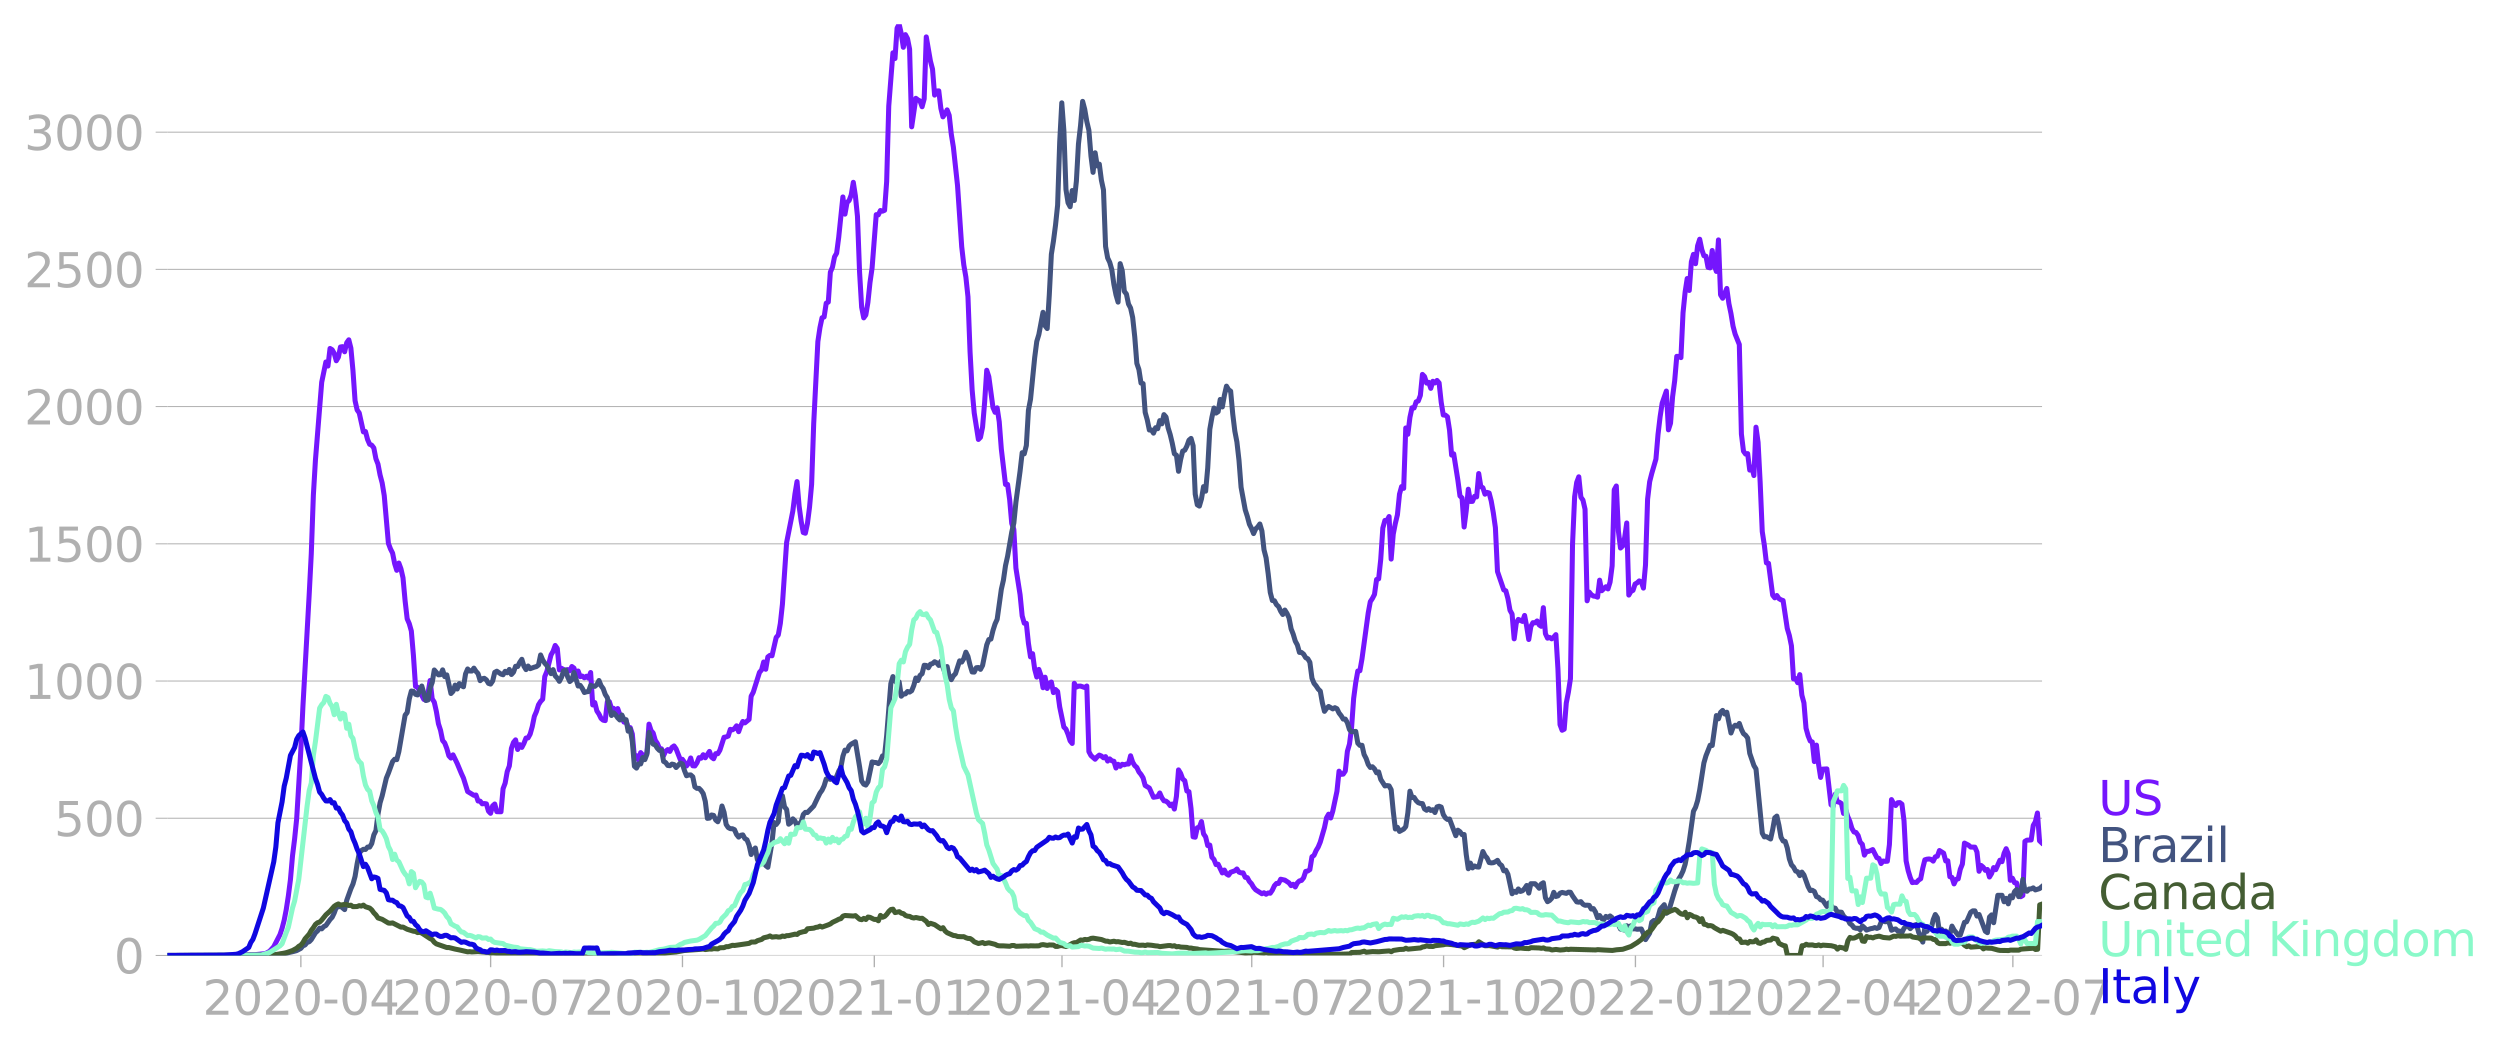 <svg xmlns:xlink="http://www.w3.org/1999/xlink" width="992.186" height="416.199" viewBox="0 0 744.14 312.149" xmlns="http://www.w3.org/2000/svg"><defs><style>*{stroke-linejoin:round;stroke-linecap:butt}</style></defs><g id="figure_1"><path d="M0 312.15h744.14V0H0v312.15z" style="fill:none" id="patch_1"/><g id="axes_1"><path d="M49.83 284.4h558V7.2h-558v277.2z" style="fill:none" id="patch_2"/><g id="matplotlib.axis_1"><g id="xtick_1"><g id="line2d_1"><defs><path id="mcbffd78b65" d="M0 0v3.5" style="stroke:#b0b0b0;stroke-width:.4"/></defs><use xlink:href="#mcbffd78b65" x="89.554" y="284.4" style="fill:#b0b0b0;stroke:#b0b0b0;stroke-width:.4"/></g><g style="fill:#b0b0b0" transform="matrix(.14 0 0 -.14 60.306 302.038)" id="text_1"><defs><path id="DejaVuSans-32" d="M1228 531h2203V0H469v531q359 372 979 998 621 627 780 809 303 340 423 576 121 236 121 464 0 372-261 606-261 235-680 235-297 0-627-103-329-103-704-313v638q381 153 712 231 332 78 607 78 725 0 1156-363 431-362 431-968 0-288-108-546-107-257-392-607-78-91-497-524-418-433-1181-1211z" transform="scale(.016)"/><path id="DejaVuSans-30" d="M2034 4250q-487 0-733-480-245-479-245-1442 0-959 245-1439 246-480 733-480 491 0 736 480 246 480 246 1439 0 963-246 1442-245 480-736 480zm0 500q785 0 1199-621 414-620 414-1801 0-1178-414-1799Q2819-91 2034-91q-784 0-1198 620-414 621-414 1799 0 1181 414 1801 414 621 1198 621z" transform="scale(.016)"/><path id="DejaVuSans-2d" d="M313 2009h1684v-512H313v512z" transform="scale(.016)"/><path id="DejaVuSans-34" d="M2419 4116 825 1625h1594v2491zm-166 550h794V1625h666v-525h-666V0h-628v1100H313v609l1940 2957z" transform="scale(.016)"/></defs><use xlink:href="#DejaVuSans-32"/><use xlink:href="#DejaVuSans-30" x="63.623"/><use xlink:href="#DejaVuSans-32" x="127.246"/><use xlink:href="#DejaVuSans-30" x="190.869"/><use xlink:href="#DejaVuSans-2d" x="254.492"/><use xlink:href="#DejaVuSans-30" x="290.576"/><use xlink:href="#DejaVuSans-34" x="354.199"/></g></g><g id="xtick_2"><use xlink:href="#mcbffd78b65" x="146.037" y="284.4" style="fill:#b0b0b0;stroke:#b0b0b0;stroke-width:.4" id="line2d_2"/><g style="fill:#b0b0b0" transform="matrix(.14 0 0 -.14 116.789 302.038)" id="text_2"><defs><path id="DejaVuSans-37" d="M525 4666h3000v-269L1831 0h-659l1594 4134H525v532z" transform="scale(.016)"/></defs><use xlink:href="#DejaVuSans-32"/><use xlink:href="#DejaVuSans-30" x="63.623"/><use xlink:href="#DejaVuSans-32" x="127.246"/><use xlink:href="#DejaVuSans-30" x="190.869"/><use xlink:href="#DejaVuSans-2d" x="254.492"/><use xlink:href="#DejaVuSans-30" x="290.576"/><use xlink:href="#DejaVuSans-37" x="354.199"/></g></g><g id="xtick_3"><use xlink:href="#mcbffd78b65" x="203.14" y="284.4" style="fill:#b0b0b0;stroke:#b0b0b0;stroke-width:.4" id="line2d_3"/><g style="fill:#b0b0b0" transform="matrix(.14 0 0 -.14 173.892 302.038)" id="text_3"><defs><path id="DejaVuSans-31" d="M794 531h1031v3560L703 3866v575l1116 225h631V531h1031V0H794v531z" transform="scale(.016)"/></defs><use xlink:href="#DejaVuSans-32"/><use xlink:href="#DejaVuSans-30" x="63.623"/><use xlink:href="#DejaVuSans-32" x="127.246"/><use xlink:href="#DejaVuSans-30" x="190.869"/><use xlink:href="#DejaVuSans-2d" x="254.492"/><use xlink:href="#DejaVuSans-31" x="290.576"/><use xlink:href="#DejaVuSans-30" x="354.199"/></g></g><g id="xtick_4"><use xlink:href="#mcbffd78b65" x="260.244" y="284.4" style="fill:#b0b0b0;stroke:#b0b0b0;stroke-width:.4" id="line2d_4"/><g style="fill:#b0b0b0" transform="matrix(.14 0 0 -.14 230.996 302.038)" id="text_4"><use xlink:href="#DejaVuSans-32"/><use xlink:href="#DejaVuSans-30" x="63.623"/><use xlink:href="#DejaVuSans-32" x="127.246"/><use xlink:href="#DejaVuSans-31" x="190.869"/><use xlink:href="#DejaVuSans-2d" x="254.492"/><use xlink:href="#DejaVuSans-30" x="290.576"/><use xlink:href="#DejaVuSans-31" x="354.199"/></g></g><g id="xtick_5"><use xlink:href="#mcbffd78b65" x="316.106" y="284.4" style="fill:#b0b0b0;stroke:#b0b0b0;stroke-width:.4" id="line2d_5"/><g style="fill:#b0b0b0" transform="matrix(.14 0 0 -.14 286.858 302.038)" id="text_5"><use xlink:href="#DejaVuSans-32"/><use xlink:href="#DejaVuSans-30" x="63.623"/><use xlink:href="#DejaVuSans-32" x="127.246"/><use xlink:href="#DejaVuSans-31" x="190.869"/><use xlink:href="#DejaVuSans-2d" x="254.492"/><use xlink:href="#DejaVuSans-30" x="290.576"/><use xlink:href="#DejaVuSans-34" x="354.199"/></g></g><g id="xtick_6"><use xlink:href="#mcbffd78b65" x="372.589" y="284.4" style="fill:#b0b0b0;stroke:#b0b0b0;stroke-width:.4" id="line2d_6"/><g style="fill:#b0b0b0" transform="matrix(.14 0 0 -.14 343.34 302.038)" id="text_6"><use xlink:href="#DejaVuSans-32"/><use xlink:href="#DejaVuSans-30" x="63.623"/><use xlink:href="#DejaVuSans-32" x="127.246"/><use xlink:href="#DejaVuSans-31" x="190.869"/><use xlink:href="#DejaVuSans-2d" x="254.492"/><use xlink:href="#DejaVuSans-30" x="290.576"/><use xlink:href="#DejaVuSans-37" x="354.199"/></g></g><g id="xtick_7"><use xlink:href="#mcbffd78b65" x="429.692" y="284.4" style="fill:#b0b0b0;stroke:#b0b0b0;stroke-width:.4" id="line2d_7"/><g style="fill:#b0b0b0" transform="matrix(.14 0 0 -.14 400.444 302.038)" id="text_7"><use xlink:href="#DejaVuSans-32"/><use xlink:href="#DejaVuSans-30" x="63.623"/><use xlink:href="#DejaVuSans-32" x="127.246"/><use xlink:href="#DejaVuSans-31" x="190.869"/><use xlink:href="#DejaVuSans-2d" x="254.492"/><use xlink:href="#DejaVuSans-31" x="290.576"/><use xlink:href="#DejaVuSans-30" x="354.199"/></g></g><g id="xtick_8"><use xlink:href="#mcbffd78b65" x="486.796" y="284.4" style="fill:#b0b0b0;stroke:#b0b0b0;stroke-width:.4" id="line2d_8"/><g style="fill:#b0b0b0" transform="matrix(.14 0 0 -.14 457.548 302.038)" id="text_8"><use xlink:href="#DejaVuSans-32"/><use xlink:href="#DejaVuSans-30" x="63.623"/><use xlink:href="#DejaVuSans-32" x="127.246"/><use xlink:href="#DejaVuSans-32" x="190.869"/><use xlink:href="#DejaVuSans-2d" x="254.492"/><use xlink:href="#DejaVuSans-30" x="290.576"/><use xlink:href="#DejaVuSans-31" x="354.199"/></g></g><g id="xtick_9"><use xlink:href="#mcbffd78b65" x="542.658" y="284.4" style="fill:#b0b0b0;stroke:#b0b0b0;stroke-width:.4" id="line2d_9"/><g style="fill:#b0b0b0" transform="matrix(.14 0 0 -.14 513.41 302.038)" id="text_9"><use xlink:href="#DejaVuSans-32"/><use xlink:href="#DejaVuSans-30" x="63.623"/><use xlink:href="#DejaVuSans-32" x="127.246"/><use xlink:href="#DejaVuSans-32" x="190.869"/><use xlink:href="#DejaVuSans-2d" x="254.492"/><use xlink:href="#DejaVuSans-30" x="290.576"/><use xlink:href="#DejaVuSans-34" x="354.199"/></g></g><g id="xtick_10"><use xlink:href="#mcbffd78b65" x="599.14" y="284.4" style="fill:#b0b0b0;stroke:#b0b0b0;stroke-width:.4" id="line2d_10"/><g style="fill:#b0b0b0" transform="matrix(.14 0 0 -.14 569.892 302.038)" id="text_10"><use xlink:href="#DejaVuSans-32"/><use xlink:href="#DejaVuSans-30" x="63.623"/><use xlink:href="#DejaVuSans-32" x="127.246"/><use xlink:href="#DejaVuSans-32" x="190.869"/><use xlink:href="#DejaVuSans-2d" x="254.492"/><use xlink:href="#DejaVuSans-30" x="290.576"/><use xlink:href="#DejaVuSans-37" x="354.199"/></g></g></g><g id="matplotlib.axis_2"><g id="ytick_1"><path d="M49.83 284.4h558" clip-path="url(#pe74c43fc8e)" style="fill:none;stroke:#b0b0b0;stroke-width:.3;stroke-linecap:square" id="line2d_11"/><g id="line2d_12"><defs><path id="m1d5251d48b" d="M0 0h-3.5" style="stroke:#b0b0b0;stroke-width:.3"/></defs><use xlink:href="#m1d5251d48b" x="49.83" y="284.4" style="fill:#b0b0b0;stroke:#b0b0b0;stroke-width:.3"/></g><use xlink:href="#DejaVuSans-30" style="fill:#b0b0b0" transform="matrix(.14 0 0 -.14 33.922 289.719)" id="text_11"/></g><g id="ytick_2"><path d="M49.83 243.556h558" clip-path="url(#pe74c43fc8e)" style="fill:none;stroke:#b0b0b0;stroke-width:.3;stroke-linecap:square" id="line2d_13"/><use xlink:href="#m1d5251d48b" x="49.83" y="243.556" style="fill:#b0b0b0;stroke:#b0b0b0;stroke-width:.3" id="line2d_14"/><g style="fill:#b0b0b0" transform="matrix(.14 0 0 -.14 16.108 248.875)" id="text_12"><defs><path id="DejaVuSans-35" d="M691 4666h2478v-532H1269V2991q137 47 274 70 138 23 276 23 781 0 1237-428 457-428 457-1159 0-753-469-1171Q2575-91 1722-91q-294 0-599 50Q819 9 494 109v635q281-153 581-228t634-75q541 0 856 284 316 284 316 772 0 487-316 771-315 285-856 285-253 0-505-56-251-56-513-175v2344z" transform="scale(.016)"/></defs><use xlink:href="#DejaVuSans-35"/><use xlink:href="#DejaVuSans-30" x="63.623"/><use xlink:href="#DejaVuSans-30" x="127.246"/></g></g><g id="ytick_3"><path d="M49.83 202.713h558" clip-path="url(#pe74c43fc8e)" style="fill:none;stroke:#b0b0b0;stroke-width:.3;stroke-linecap:square" id="line2d_15"/><use xlink:href="#m1d5251d48b" x="49.83" y="202.713" style="fill:#b0b0b0;stroke:#b0b0b0;stroke-width:.3" id="line2d_16"/><g style="fill:#b0b0b0" transform="matrix(.14 0 0 -.14 7.2 208.032)" id="text_13"><use xlink:href="#DejaVuSans-31"/><use xlink:href="#DejaVuSans-30" x="63.623"/><use xlink:href="#DejaVuSans-30" x="127.246"/><use xlink:href="#DejaVuSans-30" x="190.869"/></g></g><g id="ytick_4"><path d="M49.83 161.87h558" clip-path="url(#pe74c43fc8e)" style="fill:none;stroke:#b0b0b0;stroke-width:.3;stroke-linecap:square" id="line2d_17"/><use xlink:href="#m1d5251d48b" x="49.83" y="161.869" style="fill:#b0b0b0;stroke:#b0b0b0;stroke-width:.3" id="line2d_18"/><g style="fill:#b0b0b0" transform="matrix(.14 0 0 -.14 7.2 167.188)" id="text_14"><use xlink:href="#DejaVuSans-31"/><use xlink:href="#DejaVuSans-35" x="63.623"/><use xlink:href="#DejaVuSans-30" x="127.246"/><use xlink:href="#DejaVuSans-30" x="190.869"/></g></g><g id="ytick_5"><path d="M49.83 121.025h558" clip-path="url(#pe74c43fc8e)" style="fill:none;stroke:#b0b0b0;stroke-width:.3;stroke-linecap:square" id="line2d_19"/><use xlink:href="#m1d5251d48b" x="49.83" y="121.025" style="fill:#b0b0b0;stroke:#b0b0b0;stroke-width:.3" id="line2d_20"/><g style="fill:#b0b0b0" transform="matrix(.14 0 0 -.14 7.2 126.344)" id="text_15"><use xlink:href="#DejaVuSans-32"/><use xlink:href="#DejaVuSans-30" x="63.623"/><use xlink:href="#DejaVuSans-30" x="127.246"/><use xlink:href="#DejaVuSans-30" x="190.869"/></g></g><g id="ytick_6"><path d="M49.83 80.182h558" clip-path="url(#pe74c43fc8e)" style="fill:none;stroke:#b0b0b0;stroke-width:.3;stroke-linecap:square" id="line2d_21"/><use xlink:href="#m1d5251d48b" x="49.83" y="80.182" style="fill:#b0b0b0;stroke:#b0b0b0;stroke-width:.3" id="line2d_22"/><g style="fill:#b0b0b0" transform="matrix(.14 0 0 -.14 7.2 85.5)" id="text_16"><use xlink:href="#DejaVuSans-32"/><use xlink:href="#DejaVuSans-35" x="63.623"/><use xlink:href="#DejaVuSans-30" x="127.246"/><use xlink:href="#DejaVuSans-30" x="190.869"/></g></g><g id="ytick_7"><path d="M49.83 39.338h558" clip-path="url(#pe74c43fc8e)" style="fill:none;stroke:#b0b0b0;stroke-width:.3;stroke-linecap:square" id="line2d_23"/><use xlink:href="#m1d5251d48b" x="49.83" y="39.338" style="fill:#b0b0b0;stroke:#b0b0b0;stroke-width:.3" id="line2d_24"/><g style="fill:#b0b0b0" transform="matrix(.14 0 0 -.14 7.2 44.657)" id="text_17"><defs><path id="DejaVuSans-33" d="M2597 2516q453-97 707-404 255-306 255-756 0-690-475-1069Q2609-91 1734-91q-293 0-604 58T488 141v609q262-153 574-231 313-78 654-78 593 0 904 234t311 681q0 413-289 645-289 233-804 233h-544v519h569q465 0 712 186t247 536q0 359-255 551-254 193-729 193-260 0-557-57-297-56-653-174v562q360 100 674 150t592 50q719 0 1137-327 419-326 419-882 0-388-222-655t-631-370z" transform="scale(.016)"/></defs><use xlink:href="#DejaVuSans-33"/><use xlink:href="#DejaVuSans-30" x="63.623"/><use xlink:href="#DejaVuSans-30" x="127.246"/><use xlink:href="#DejaVuSans-30" x="190.869"/></g></g></g><path d="m49.83 284.4 21.724-.082 3.104-.151 1.241-.012 1.241-.117 1.862-.21 1.242-.665 1.241-1.365 1.862-3.618.62-1.867.622-2.404.62-3.186.621-4.026.62-4.854.621-7.119.621-4.983.62-6.068 1.242-20.48.62-13 1.863-33.247.62-12.078.621-17.47.621-10.479 1.862-23.14 1.241-6.022.621 1.202.62-5.228.621.362.621 1.073.62 2.218.622-1.062.62-3.034.62-.105.622 1.528.62-2.695.621-.864.62 2.474.621 6.698.621 8.928.62 2.777.621.875 1.242 5.648.62-.105.621 2.37.62 1.423.622.268.62.817.621 3.221.62 1.599.621 3.232.621 2.37.62 3.768 1.242 14.226.62 1.657.621 1.237.621 3.139.62 1.984.622-2.16.62 1.681.62 2.708.622 6.826.62 5.38.621 1.435.62 2.206.621 7.27.621 9.196.62.28 1.863 3.594.62.233.621-2.065.62-3.781.622 5.461.62.98.621 2.766.62 3.665.621 1.925.621 3.058.62.735.621 1.622.621 2.194.62.676.621-.956 1.242 2.567 1.241 2.987.62 1.354 1.242 4.003 1.862 1.132.621-.082.62 1.774.621.046.621.794.62-.082.622.094.62 2.17.62.642.622-2.217.62-.549.621 2.276 1.241.035.621-6.874.62-1.645.621-3.466.621-1.645.62-5.24.621-1.774.621-.758.62 2.859.622-1.424.62.805.62-1.19.622-1.587.62-.058.621-1.132.62-2.218.621-3.057.621-1.435.62-2.008.621-.98.621-.677.62-6.745.622-1.505 1.24-4.936.622-1.086.62-1.727.621.876.62 6.395.621-.479.621.362.62 1.307.621-1.284.621.385.62-1.295.621.467.621 2.019.62-1.144.622 1.669.62-.164.62.514.622-.467.62.583.621-1.692.62 9.651.621-.7.621 2.486.62.933.621 1.284.621.537.62.128.622-5.531.62-.094.62 1.984.622-.012.62.724.621-.654.62 1.798 1.242 2.228.62-.28.621 1.868.621.058.62 1.902.621 7.025.621-.583.62 1.33.622-2.24.62.735.62.501.622-1.178.62-8.53.621 1.936.62.7.621 2.171.621.91.62 1.506.621.128.621 1.996.62-1.296.622-.478.62.548.62-1.19.622-.443.62.875 1.242 3.174.62-.07.621.875.62 1.109.621-.794.621-1.587.62 2.322.621.047.621-.922.62-1.54.622.163.62-1.038.62.91 1.242-1.89.621 1.715.62.467.621-1.518.621.012.62-1.038 1.242-3.851.62-.105.622-.257.62-1.996.62.152.622-.385.62-.817.621 1.739.62-1.762.621-1.272.621.408 1.241-1.027.621-6.908.62-1.167 1.863-5.928.62-.724.621-2.357.62 2.159.622-3.664.62-.467.621.116 1.241-5.45.621-.711.62-3.466.621-5.718 1.242-18.321 1.862-9.453.62-5.018.621-3.71.621 7.281.62 4.54.621 3.337.621.21.62-2.882.621-4.855.621-6.803.62-18.041 1.242-24.46.62-4.154.622-2.93.62-.244.62-4.096.622-.339.62-8.915.621-1.46.62-3.092.621-1.073.621-4.738 1.241-12.008.621 5.111.62-3.454.622-.607.62-1.657.62-3.746.622 4.015.62 6.138.621 16.536.62 10.479.621 3.174.621-.863.62-3.711.621-5.929.621-4.306 1.241-15.917.621.07.62-1.295.622.198.62-.268.62-8.53.622-22.477 1.241-15.859.62 1.693.621-9.056.621-1.167.62 2.812.621 4.073.621-3.77.62 1.168.622 3.15.62 23.118 1.242-8.484.62.479.621.315.62 1.715.621-2.334.621-18.45 1.241 7.2.621 2.393.62 7.725.621-1.213.621-.047.62 5.193.622 2.544.62-.91.62-1.167.622 1.622.62 5.613.621 3.84 1.241 11.482 1.242 18.181.62 5.415.621 3.618.62 5.858.622 16.396.62 11.32.62 6.873 1.242 7.877.621-.63.62-3.023.621-7.457.621-9.487.62 1.902 1.242 9.195.62 1.424.621-1.33.621 4.143.62 8.11 1.242 10.55h.62l.622 4.527.62 7.084.621 1.773.62 11.518 1.242 7.924.62 6.29.621 2.182.621.047.62 5.928.622 4.05.62-.946.62 4.586.622 2.37.62-2.276.621 1.797.62 3.652.621-3.127.621 3.349.62-1.505.621-.409.621 3.14.62-.911.621.583.621 4.587 1.242 5.998.62.618.62 1.529.622 1.96.62.77.621-17.9.62 1.12.621-.269.621-.023 1.241.42.621-.432.62 19.524.622 1.167 1.24 1.097.622-.724.62-.502.621.269.62.525.621-.339.621 1.32.62-.643.621.56.621.14.62 2.008.621-1.109.621.607.62-.607.622.152.62-.222.62-.012.622-2.45.62 1.902.621 1.027.62.548.621 1.319.621.758.62 1.016.621 2.275 1.242.759 1.241 2.742 1.242-.198.62-1.074.621 1.412.62.91.621.105.621.479.62.863.621-.478.621 1.494.62-3.805.621-7.853.621 1.015.62 1.68.622.537.62 3.058.62.198.622 5.018.62 8.414.621.116.62-2.8.621-.175.621-1.68.62 3.652.621.91.621 2.58.62-.141.622 3.594.62.677.62 1.54.622-.105 1.241 2.58.62-.852.621 1.155.621.373.62-.875 1.242-.432.62-.536.621.921.621.234h.62l.622 1.318.62.105.62 1.132.622.677.62 1.062.621.735 1.862 1.179.62-.292.621.444.621-.385.62.081.622-.91.62-1.33.62-.677h.622l.62-1.249 1.242.269 1.241.817.62.816.621-.396.621.793.62-1.202.621-.607.621-.14.62-.782.622-1.89.62-.128.62-.409.622-3.816.62-.432.621-1.435.62-1.027.621-1.505 1.242-4.283.62-2.929.621-1.074.62 1.132.622-2.065 1.24-5.893.622-5.975.62.945.621-.07.62-.922.621-5.881.621-2.124.62-4.82.621-8.752.621-4.715.62-3.477.621-.082.621-3.536 1.862-13.688.62-3.338.622-.945.62-1.202.621-4.446.62-.198.621-5.812.621-9.324.62-2.24.621.023.621-1.19.62 12.661.622-7.422.62-3.185.62-2.568.622-6.161.62-2.24.621.524.62-17.971.621 1.879.621-5.03.62-2.859.621.059.621-1.833.62-.245.621-1.657.621-6.255.62.63.622 1.95.62-.222.62 1.785.622-2.1.62.49.621-.736.62.736.621 5.753.621 3.792.62.035.621.502.621 3.98.62 7.41.622-.362 1.24 7.842.622 4.668.62.607.621 8.658.62-4.796.621-6.453.621 3.64.62-.022.621-1.506.621.175.62-6.955.621 3.863.621.373.62 1.914.622-.537.62.187.62 2.38.622 3.525.62 4.4.621 13.07 1.862 5.449.62.28.621 2.31.621 3.49.62 1.12.622 7.375.62-4.703.62-1.073 1.242.595.621-1.774.62 3.256.621 3.898.621-3.863.62-1.144.621.047.621-.548.62 1.178.621.409.621-5.543.62 7.736.622 1.33.62-.22.62.42.622-.514.62-.735.621 10.234.62 16.559.621 1.669.621-.315.62-7.784.621-3.197.621-4.061.62-40.016.622-14.12.62-4.283.62-1.657.622 6.057.62.875.621 2.73.62 27.238.621-2.591.621.77.62.409.621.081.621.245.62-5.053.621 3.14 1.242-1.179.62.642.621-2.02.62-4.842.622-22.639.62-1.132.621 13.443.62 5.018.621-.583.621-2.497.62-4.377.621 21.46.621-1.084.62-.315.622-1.88.62-.373.62-.56.622.28.62 1.856.621-6.862.62-19.582.621-5.228.621-2.45 1.241-4.271.621-7.329.62-5.228.621-4.108 1.242-3.594.62 11.541.621-1.96.62-7.912.622-4.738.62-7.258h.621l.62.373.621-13.315.621-6.173.62-4.05.621 3.548.621-8.542.62-2.194.622 2.777.62-5.333.62-1.949.622 3.058.62 1.844.621.151.62 3.315.621.151.621-5.17.62 4.493.621 1.74.621-9.383.62 16.337.621 1.027 1.242-2.917.62 4.504.621 2.976.62 3.758.622 2.357 1.241 3.092.62 26.642.621 5.111.621.852.62-.128.621 4.901.621-.887.62 2.51.622-14.39.62 4.505.62 11.915.622 14.633.62 4.05.621 5.286.62.129 1.242 9.487.62.782.621-.689.621.922.62.362.621.222 1.242 8.308.62 2.09.621 3.068.62 9.838.622-.105.62 1.248.621-2.403.62 6.091.621 2.322.621 7.55.62 2.23.621 1.552.621.303.62 5.835.622-4.901.62 5.613.62 4.002.622-2.462 1.241-.07 1.241 10.666.621.467.62-3.594.621 2.228.621.152.62.397.621 2.94.621-1.19.62 2.078.622 1.447.62 2.112.62 1.062.622.163.62.899.621 2.007.62.618.621 3.21.621-1.132.62.035 1.242-.549 1.242 2.416.62.233.62 1.505.622-.746.62.093.621-.035.62-4.948.621-13.397.621 1.179.62.583.621-.828.621-.047.62.479.621 4.924.621 11.938.62 2.918.622 2.065.62 1.494.62-.105.622.058.62-.7.621-.397.62-3.15.621-2.486.621-.187.62-.07.621.128.621.514.62-1.272.622-.187.62-1.692 1.242.782.62 2.322.621-.058.62 4.75.621.21.621 1.925.62-1.354.621-.151.621-2.848.62-1.54.621-6.255 1.242.642.62.548 1.242.024.62 1.447.621 5.73.621-1.728.62.525.621.922.621-.256.62 2.24.621-1.027.621-1.774.62.619 1.242-2.812.62.431.622-2.485.62-1.377.621 1.54.62 7.854.621-.607.621 1.319.62.093.621 2.626.621 1.47.62-.362.621-16.116.621-.361 1.242-.059.62-4.33.62-1.061.622-2.626.62 8.262.621.584h0" clip-path="url(#pe74c43fc8e)" style="fill:none;stroke:#7516fd;stroke-width:1.5;stroke-linecap:square" id="line2d_25"/><path d="m49.83 284.4 31.655-.07 2.483-.327 3.103-.723 1.242-.339 1.241-.653.62-.77.622-.234.62-.782.62-.186.622-.642 1.241-2.03.62-.55.621-.84.621.222.62-.677.621-.315 1.242-1.785.62-.665.621-1.284.62-1.704.622-.105.62-.233 1.242 1.039.62-2.766 1.242-3.454.62-1.412.621-2.24.62-3.805.621-3.093.621-.793.62-.385.622.046.62-.711.62.011.622-1.062.62-2.567.621-1.272.62-4.913.621-3.384.621-2.066 1.241-5.263.621-1.505 1.241-3.42.621-.711.62.128.622-2.392 1.862-10.841.62-.794.621-4.037.62-2.358.621.094.621.887.62.175 1.242-2.65 1.242 4.307.62-.164.62-3.629.622-1.552.62-3.734 1.242 1.447.62-.058.621-1.424.62 2.007.621-.513 1.242 5.543.62-.654.621-1.844.62 1.156.622-1.622.62.618.62.338.622-3.839.62-1.459.621.596.62.023.621-.864.621.946.62.688.621 2.089.621-.572.62-.128.622.467.62 1.038.62.21.622-.922.62-2.567.621-.338 1.241.852.621.198.62-1.015.621.431.621-.992.62 1.494.621-.688.621-1.75.62.07.622-1.25.62-.898.62 2.042.622 1.027.62-1.062.621.782 1.241-.455.621-.163.62-.49.621-2.976.621 1.482.62.968.622.689 1.24 2.427.622-1.19.62 1.844.621.665.62.968.621-1.167.621-1.948.62-.28.621 2.123.621 1.33.62-.524.621-2.183 1.242 4.038.62-.187.621.91.62 1.214.622-.21.62-.082.621-1.843.62.245.621.058.621-.513.62-1.226.621 1.54.621.853.62 1.738.622.98.62 2.941.62 2.358.622-.806.62.63.621.887.62.619.621-1.459.621 1.377h.62l.621 3.42.621-.666.62 3.816.621 7.294.621.548.62-1.248.622.011.62-1.902.62.619.622-1.61.62-6.5.621 2.275.62 1.225.621.234.621 1.003.62.63.621-.093.621 3.36.62.35.622.864.62.07.62-.478.622.14.62.875 1.242-1.33.62.257.621 1.96.62 1.564.621-.222.621-.023.62.56.621 2.999.621.443h.62l.622.63.62.934.62 2.322.622 5.042.62-.082.621-.922.62.128.621 1.39.621.5.62-1.54.621-3.15.621 1.879.62 3.605.622.934.62.327.62.023.622.28.62 1.424.621.782.62-.537.621-.117.621 1.109.62.35.621 1.599.621 2.777.62-1.33.621-.607.621 3.524.62.747.622.152.62-.245.62 1.05.622.513 1.241-7.41.62-5.905.621.584.621-.829.62-5.601.621-2.1.621 3.302.62.735.622 4.4.62-.444.62-1.144.622.596.62 1.528 1.242-1.237.62-2.182.621-.642.62.047 1.863-1.926 1.241-2.59.62-1.249.622-.863.62-1.32.62-2.03.622-.093.62.198.621-.35.62.525.621-1.026.621-1.588.62-1.026.621-3.408.621-1.82.62.21.622-1.447.62-.56 1.242-.69 1.241 7.423.62 4.236.621.957.621.268.62-.957 1.242-5.928.62.152.621.035.621.303.62-.688.622-1.599.62-.163.62-5.859 1.242-15.497.621-2.089.62 1.237.621.736.621-.386.62 4.248.621-.63.621-.058.62-.712.622.175.62-.409.62-1.528.622-2.253.62.747.621-1.528.62-.514.621-2.497.621.058.62.689.621-1.062.621-.187.62-.548.621.315.621.782.62-1.237 1.242 3.489.62-1.914.622 2.976.62.922.621-1.144.62-.63 1.242-3.828.62.362.621-1.027.621-1.914.62 1.284.622 2.602.62 2.007.62.035.622-1.295.62-.07.621.548.62-1.166 1.242-6.115.62-1.587.621-.14.621-2.58.62-1.948.621-1.366 1.242-8.915.62-2.72.621-4.329.62-2.777 1.242-7.223.621-2.685.62-6.22 1.242-9.277.62-5.438.621.327.621-2.474.62-10.491.622-3.267 1.24-12.405.622-4.808.62-2.066 1.242-6.605.62 4.015.621.817.62-9.966.621-12.148.621-3.91.62-4.784.621-5.928.621-18.765.62-11.681.622 8.273.62 17.505.62 3.967.622 1.18.62-4.82.621 2.964.62-5.754.621-11.097.621-5.473.62-7.177.621 2.345.621 3.63.62 2.637.622 7.667.62 4.843.62-5.823.622 3.909.62-.525.621 4.784.62 2.894.621 16.805.621 3.442.62 1.296.621 2.193.621 4.388.62 3.104.621 2.16.621-11.449.62 2.113.622 6.138.62.793.62 2.976.622 1.19.62 2.813.621 5.788.62 7.877.621 1.844.621 4.014.62.163.621 8.566.621 2.217.62 3.023.622-.012.62.945.62-1.622.622.303.62-2.404.621.946.62-2.731.621.712.621 3.209.62 2.007.621 2.602.621 3.116.62.432.621 4.785.621-3.501.62-2.51.622-.28.62-1.213.62-1.75.622-.526.62 2.183.621 14.412.62 3.162.621.385.621-2.135.62-3.665.621 1.354.621-6.897.62-11.506.622-3.547.62-2.801.62 1.505.622-.432.62-3.617.621 2.229.62-3.49.621-2.695.621 1.038.62.456.621 6.791.621 5.1.62 3.22.621 5.462.621 8.029 1.242 6.733.62 1.926.62 2.345.622 1.237.62 1.54.621-1.388.62-.584.621-.875.621 2.09.62 5.589.621 2.392.621 4.715.62 5.578.622 2.404.62.081.62 1.167.622.572.62 1.377.621.969.62-1.319.621.98.621 1.33.62 3.268.621 1.587.621 2.077.62 1.144.621 2.217.621.024.62.501.622 1.05.62.316.62 1.05.622 4.738.62 1.54.621.747.62.945.621.607.621 3.513.62 2.509.621-.864.621-.583 1.242.723.62-.362.62.315.622 1.284.62.782.621 1.015h.62l.621 1.097.621 2.03.62.643 1.242-.106.62 3.513.621.654.621-.035.62 2.742.622 1.202.62 1.774.62.887.622-.21.62.641.621 1.156.62-.257.621 2.217 1.242 1.949.62-.105.621.082.62 1.143.622 6.465.62 5.228.62-.49.622 1.214 1.241-.689.62-.747.621-4.096.621-6.441.62 1.878.621-.023.621.969.62.595.621.222.621.058.62 1.587.622.397.62-.49.62.536.622-.21.62.829.621-1.68.62-.187.621.245.621 2.217.62 1.004.621.466.621-.116 1.862 4.948.62-1.634.622.443.62.876.621-.035.62 5.94.621 4.247.621-1.68.62 1.435.621-.572.621.269.62.058 1.242-4.633.62 1.237.622.7.62 1.342.62.105.622-.058.62-.28.621-.42.62 1.085.621.455.621 1.564.62-.163.621 1.213 1.242 5.788.62-.711.621.303.62-1.015.622.735.62-.199.621-.653.62-.922.621 2.264.621-2.79 1.241.013.621.583.62.759.621-1.26.621-.374.62 4.47.622 1.166.62-.361.62-.654.622-1.774.62 1.237.621-.186.62-.782.621-.234 1.242.28.62-.361.621.035.62 1.073 1.242 1.774.62.105.622-.163.62.758.621.327.62-.047.621.07.621 1.086.62-.129.621 1.015.621 1.728.62-.677.621.898.621.35.62-.992.622.315.62-.443.62.49.622 1.774.62-.035.621.408.62 1.249 1.242.315.62-1.284.621.339.621-.327.62.91.622-.023.62.14 1.242-.082.62 1.366.621 1.797 1.241-1.926.621-3.267.62-.502.621.467.621-1.564.62-2.205 1.242-1.4.62 2.566.622-.42 1.862-6.231 1.241-3.641.62-.992.621-1.342.621-1.96.62-3.105.621-3.757 1.242-8.928.62-1.178.621-2.019.62-3.197 1.242-7.982.621-2.148 1.241-3.139.621.082 1.241-8.904.621.969.62-1.926.621-.572.621 1.074.62-.537 1.242 6.185.62-1.669.622-.642.62.28.621-.816.62 1.773.621 1.26.621.48.62.828.621 4.562 1.242 3.63.62 1.015 1.863 19.103.62 1.109.621-.07 1.241.7.621-2.8.62-3.513.621-.502.621 2.742.62 3.536.621 1.132.621.14.62 1.926.622 3.267.62 1.762.62.677.622 1.167.62.222.621 1.143.62-1.038.621.84 1.242 3.477.62 1.167.621-.081.62.373.622 1.506.62.233.62.712.622.14 1.241 1.855.62-1.073 1.242 1.54.62.058.621 1.097 1.242.105.62 1.132.621.596.62.361.622 1.272.62.444.62.782.622.186.62-.011.621.466.62-1.167.621.549.621.7 1.241-.42.621-.105.62-.222.622.245.62-.256.62-1.564.622-.397.62.233.621-.151.62.607.621 2.077.621-.269.62-.116.621.606.621.036.62.396.621-1.237.621-.723.62.151.622.666.62-.666.62-.385.622-.163.62 2.31 1.242 2.918.62-4.294.621 1.097.62-1.027.621.338.621-2.777.62-1.54.622.944.62 4.283.62-.863.622.84.62-.304.621.91.62.082.621-2.45.621 1.143 1.241 1.564.621-.082 1.241-3.745.621-.164 1.242-2.836.62-.42h.62l.622 1.552.62-.466 1.862 4.983.621.42.62-4.645.621-.642.621 2.323 1.242-8.158h1.24l.622 1.926.62-1.015.621 1.633.62-2.368.621.583.621-1.844.62-.618.621 2.112.621-.934.62-4.212.621 3.325.621.21.62-.665.622-.035.62-.303.62.607 1.242-.385.621-.525h0" clip-path="url(#pe74c43fc8e)" style="fill:none;stroke:#42537f;stroke-width:1.5;stroke-linecap:square" id="line2d_26"/><path d="m49.83 284.4 29.793-.082 2.483-.186 1.862-.315 1.241-.234 1.862-.653 1.242-.689.62-.56.621-.362.62-.758.622-1.109 1.24-1.4.622-1.12.62-.794.621-.98.62-.502.621-.187.621-.618 1.241-1.54 1.242-1.121 1.241-1.424.62-.42.622-.28.62.339 1.242-.187.62.012.621.303.62-.093.621.431 1.242-.035.62-.256.621.128.62-.292.622.49 1.24.385.622.549.62.863.621.63.62.9 1.242.408 1.862 1.12.62.035.621-.082 2.483 1.26.62-.023 1.242.654 1.862.583.621.07.62.339.621-.082.621.233 2.483 1.634.62.303.621.794.621.478 3.103 1.086h.621l1.862.467 1.242.245 2.482.571.621-.058.62.082 1.863-.105 1.862.163 1.241.105.62.128.622-.058 1.862.128 4.344-.023 2.483.269 5.586.105.621.011 1.242-.128 2.482-.035.621-.023.62.163 10.552-.093.621-.082 1.241.035 1.242.012 4.345.163 3.103.023h1.241l3.104-.093.62-.117 1.863.012 1.241-.199 1.862-.023 3.724-.315 2.483-.455 3.724-.257 1.862-.163.62.152 1.242-.164.621.035.62-.152 1.242.082.62-.338 1.242-.035.62-.292h.622l1.24-.408.622.058 4.344-.63.621-.385 1.241-.035.621-.385 1.242-.374.62-.478 1.242-.292.62-.268.621.35 1.241-.129.621.117.62-.023.621-.28.621.128.62-.245.622-.012 1.862-.432.62.094.621-.49 1.241-.339.621-.093.62-.77 1.863-.187.62-.233.621-.082.62-.292.622.28 1.862-.665.62-.28.621-.467 1.241-.583.621-.339.62-.175.621-.735.621-.198 2.483.163.62-.117 1.242 1.074.62.128.621-.385.621.327.62-.724.621.094 1.242.607.62-.012.621.42.62-1.599.622.549.62-.257.62-.618.622-.852.62-.572.621-.105.62 1.015 1.242-.268.62.455.621.128.621.549.62.21.622.058.62.338.62.14.622-.151 1.241.28.62-.047 1.242.934.62.922.621-.362 1.242.408 1.241.84.62.386.622-.327.62.98.62.525 1.863.817.62.059.621.245 1.242.058.62-.012.621.327.62.198.622.024.62.408.62.584 1.242.49 1.242-.292.62.327 1.242-.245 1.862.466.62.327.621.117 1.242.012 1.862.116.62-.221.621-.012.62.233 3.104-.116.62.058.622-.082 1.24.035 1.242-.023.621-.28.62-.082 1.242.222.62-.128 1.242.035.62.408.621-.012.621-.198.62-.047 1.242.292 1.242-.548.62-.397.621-.199.62-.023 1.242-.793.62.081.621-.245.621.082.62-.105.622-.28.62-.07 2.483.408 1.241.479.621.023.62.222 1.242-.222.62.175.621-.047 1.242.257.62-.07 1.242.408.62-.14.621.327h.621l1.241.304 1.242-.047.62.128.621-.198 1.242.105 1.24.187.622.046.62.175 2.483-.315.62-.011.621.175.621-.117.62.315.621-.082.621.164 1.862.105.62.198.622-.012.62.14 1.242.14.62.187 7.449.525 1.241-.105 4.966.56 1.24-.058.622.035.62-.163 3.104.175.62-.105.621.128 2.483.105 2.483.245 2.482.105 4.966-.21 1.241.07 5.587.117 4.965-.14.62-.432 2.483-.047 1.242-.338.62.315 1.863-.198 1.862.058 1.241-.117 1.862-.14.62.234.622-.374 1.862-.291 1.241-.047.62-.327.621.28 3.104-.303.62-.047.621-.303.62-.094.622-.256.62.175 1.242.035.62-.234 2.483-.28.62-.14.621-.012 1.242.106 3.103.455.621.466 1.862-.886 1.862-.176.62-.7 1.863 1.19 1.241-.058 2.483.444.62-.327.621.222 2.483.046.62-.011.622.35.62.14 1.242-.14 1.241.128 1.241.047.621-.28 2.483.093.62.105.621-.128.62.292 1.242.081.62.245 1.242-.163 1.242.175 1.241-.105.62-.14.621.105.621-.093 7.448.21.621-.094 1.862.117 2.483.128 1.241-.198 1.862-.152 1.862-.63.621-.222 1.862-1.155 1.242-.934.62-.886 1.242-1.272.62-.21.621-.7 1.241-1.774.621-.444 1.241-1.634.621-1.4.62.35 2.484-.968.62.315.621.618.62.42.621.14.621-.618.62 1.622.621-1.015.621.268.62.42.622.117.62.28.62 1.062.622-.864.62 1.669.621.082.62.385.621-.082.621.163.62.479 1.863 1.039.62-.257 2.483.875.62.303.622.479.62.793.621.094.62 1.073 1.242-.116.62.326.621-.536.621.14.62-.047.622-.525.62.875.62.152.622-.362.62-.105.621-.432 1.241-.105.621-.56 1.241.303.621 1.272 1.241.596.621.128.62 2.859h3.725l.62-2.906.621-.023.621-.409.62.234 1.242-.047.62.187.622.012.62-.199.62.269.622-.199 2.482.175 1.242.315.62.7.621-.56 1.241.234.621.397.62-2.544.622-1.016.62.234.62-.047.622-.245 1.241-.712.62 1.856.621.093.621-1.459.62.28.621-.046.621.198.62-.28 1.242-.245 1.242.397 1.862.163 1.241-.56.62.082.621-.222.621.14 2.483-.035.62-.093.621.385 1.862.291.621.409.62-.42 2.483.046.621.409.62.046.622.899.62.292 1.862-.012.621-.257.62.152.621-.257.621.245 1.862-.07.62.117.621.584.621.396.62-.233.622.373 2.482-.175.621.07.62.63.621-.326.621.105 1.241.058 1.863.514.62.105 1.862.023.621.023.62-.14 2.483.012.621-.303 3.724-.269.62.374.622-.07.62-13.21.621-.21h0" clip-path="url(#pe74c43fc8e)" style="fill:none;stroke:#445d33;stroke-width:1.5;stroke-linecap:square" id="line2d_27"/><path d="m49.83 284.4 27.931-.105 2.483-.782 3.103-1.984.62-.618 1.242-3.35.621-1.575 1.241-5.73.621-2.065 1.241-6.477 2.483-21.834.62-4.55.622-2.253.62-8.215.621-4.178 1.241-9.896.621-1.027.62-.642.621-1.832.621.35.62 1.74.621.921.621 2.439.62-3.093.622 2.603.62 1.774.62-1.716.622.304.62 4.166.621-1.214.62 3.42.621.816 1.242 5.893.62 1.015.621.56.62 3.723.622 2.684.62 1.284.62.572.622 2.847.62 1.424.621 2.065.62 1.389.621 3.64.621.433.62 1.003.621 1.296.621 2.333.62 1.214.621 2.672.621-1.587.62 1.75.622.491 1.24 2.73.622.934.62.689.621 2.229.62-3.641.621.49.621 4.306.62-1.097.621-.805.621.21.62.77.622 3.723.62.21.62-1.377.622 1.96.62 2.474 1.242.315.62.07.621.455.62.63.621 1.05.621.643.62 1.482 1.242.735.62.21.622.875.62.63.62.105 1.242.969.621-.059.62.176 1.242.571.62-.373.621.082.621.361 1.242-.07.62.467.62-.117.622.677.62.327 2.483.35.62.467 1.242.292 1.241.291 1.242.129.62.361 2.483.246h.621l1.241.326.621.175 1.862-.105 1.242.129.62-.199 1.862.269 1.862.093.621.233.62-.21 1.863.21.62-.198.621.058 1.242-.07 1.862.012.62.175 1.242.047 1.241.245.62-.175 3.104-.14.62-.082 3.725.35 2.483-.023.62-.339 3.104.07.62-.07.621.059 1.862-.467 1.242-.362 1.241-.14 1.862-.502 1.242-.081.62-.024 1.242-.805.62-.222.621-.373 1.862-.42 1.862-.245.62-.245 1.863-1.109 1.862-2.275.62-.572.621-.805.621-.024.62-.35.621-1.143 1.242-1.226.62-1.027.621-.28.62-.98.622-.257 1.241-2.859.62-1.062.621-.583.621-1.774.62-.128 1.242-.747.62-2.124 1.242-2.089.62-1.015.622.07.62-.689.62-1.575.622-1.214.62-2.159.621-.245.62-.571 1.242-.362.62-.782 1.242 1.494.62-1.576.622 1.424.62-2.696.62.082.622-.105.62-1.937.621.046.62-.105.621-1.622.621 2.148 1.241.105.621.548.62.98.621.187.621.957.62-.187.622.164.62.046.62 1.342.622-1.19.62.933.621-1.435.62 1.015.621-.513.621 1.085.62-.922.621-.186.621-.759.62-.175.622-2.159.62.21.62-2.159.622-1.563.62-.502.621-.957.62 3.77.621-.21.621-1.658.62 2.719.621-2.742.621-4.551.62-.502.621-2.743.621-1.26.62-.583.622-4.89.62-.747.62-2.345 1.242-15.24 1.242-2.743.62-4.283.621-6.115.62-1.015.621.502.621-3.046.62-1.33.622-.852.62-4.295.62-2.999.622-.502.62-1.342.621-.607.62.817.621.094.621-.28.62 1.167.621.665 1.242 3.5.62.246 1.242 4.352.62 4.715.621 3.77.62 2.73.622 4.376.62 2.51.621.863.62 4.644.621 3.734 1.862 8.157 1.242 2.521 2.483 11.285.62 2.042 1.242 1.143.62 2.93.621 3.465.62 1.53 1.242 3.99 1.241 1.716.621 2.392.62-.525.622.957.62 1.283.62 1.54.622.724.62.455.621 1.307.62 3.466 1.242 1.412 1.241.782.621.012.62 1.412.622.572 1.24 1.89 1.242.513.621.537.62-.023 1.242.875 1.862.934.62-.059 1.242 1.307 1.242.362.62.56.62.129.622-.059.62.409 1.862-.14.621-.35.62.035.621.151.621-.035.62.082 1.242.56 1.862.117.621-.117 1.241.339.621-.082 1.241.035.621-.012.62.187 1.242-.163 1.242.583 1.24.035 1.863.292 1.241.035.621.14.62-.047.621-.163.621.186 1.862-.035 1.242-.023 1.241.245 3.103.175 1.862-.198 2.483-.024.62.176 4.966-.269.621.129 1.862-.106 5.586-.303 1.242-.14 2.483-.222 1.862.094.62-.105 1.242.011 1.241-.233 1.241-.385.621-.035 1.242-.315.62.035 1.242-.35.62-.362 1.242-.374.62-.023.621-.152.62-.606 1.242-.467.62-.175.621-.479 1.242.059.62-.339.621-.63 1.242-.128.62.198.621-.432 1.241-.221 1.242.081 1.241-.677.62.234 1.242-.222.62.152 1.242-.129.621.105.62-.163.621.117.621-.28.62-.035 1.242-.397.62-.105.621.117.621-.164.62-.046 1.242-.782.62.163.622-.35 1.241-.222.62 1.436.621-.666.621-.431.62-.234.621.164.621-.082.62.035.622-1.855 1.24.303 1.242-.724.621.14.62-.186.621.268.621-.105.62.093.621-.396 1.242-.164.62.129.621-.199.62.385.622-.42.62.012.62.408.622-.023.62.117.621.315.62.093 1.242 1.284.62.058.621.245h.621l2.483.444.62-.385 1.242.198.62-.21.621.14.621-.42.62-.222.621.105 1.242-.42 1.241-.957.62.49.622-.42.62.152.62-.175.622.058 1.862-1.377.62-.07.621-.362 1.241-.058.621-.338.62-.094.622-.618.62-.07 1.242.268.62-.163.621.338.62.012.621.233.621.56 1.241-.046.621.116.62.572.621.175.621-.011.62-.164 1.242.117.62.023 1.863 1.786.62-.012 1.242.338 1.241.176.621-.28 2.483.245.62-.117.621-.234.621.129.62-.07.621.28 1.242-.035.62.07.621.35h1.241l1.242.198.62.059.621-.059.62-.256.622.268.62-.047.621-.315.62 1.354.621.513.621-1.155.62 1.786.621.968.621-2.17.62-.759.622-1.692.62-.817.62 1.167.622-.362.62-3.326.621 1.202.62-.303.621-1.879 1.242-.677.62-3.839.621-.7.62-1.214.621-.548.621.327.62.105.622-.199.62-.688.62.49.622.035 1.241-.257.62.128.621.432.621-.046.62.175.621-.105 1.242.128 1.241-.117.62-7.923.622-2.206 1.241.443.62.409 1.242.257.62 9.405.621 2.941.621 1.354.62.7.621 1.097.621.268.62.129 1.242 1.902 1.242.712.62.455.621-.257.62.058 1.242.759.62.7.621.455.621 1.494.62.863.622-1.237.62-.746.62 1.05.622-.794.62.14 1.862-.035.621.642.62-.56.621.584 1.862-.047.621.035.62-.14.622-.35.62.058.62-.152h1.242l2.483-1.4.62-.525h1.242l1.242-1.237.62-.198.62-.386.622-.221 1.862.093.62-.793.621-31.905.62-1.482.621-1.82h1.242l.62-1.611.621.98.62 26.712.622-.35.62 4.05h1.242l.62 4.06.621-2.275.62 1.68 1.242-7.235 1.241-.012.621-3.98.62.374.622 2.45.62 4.657.62 1.202 1.242.012.621 3.98.62.524.621.875.621-2.217.62-.14h1.242l.62-2.474.621 1.412.621.245.62 2.941.622.969 1.24-.024.622.63.62 1.179.621.91.62.199.621.723 1.242.024 1.241 1.155.62.432.622.91.62.315 1.242-.023 1.241.583.62.035.621 1.05.621.7 1.241.024 1.242-.642.62.058.621-.957.62-.583h1.242l.62.7 1.242.934.621.256.62-.151h1.242l1.241-.304.621-.338.62-.198 2.484-.234.62-.14.621-.502.62-.081.621-.234h1.242l.62.98.621 1.354.62-2.135 1.242 2.007 2.483.011.62-6.546 1.242.011h0" clip-path="url(#pe74c43fc8e)" style="fill:none;stroke:#89f9c9;stroke-width:1.5;stroke-linecap:square" id="line2d_28"/><path d="m49.83 284.4 16.759-.082 3.724-.28.62-.163 1.242-.584 1.862-1.272.62-1.493.621-.922.621-1.646 2.483-7.655 3.103-13.782.62-4.4.622-7.211 1.24-6.243.622-4.645.62-2.427 1.242-6.733 1.241-2.346.62-2.462.621-1.097 1.242-1.074.62 1.786 3.104 12.054.62 1.75.621 2.288.621.724.62 1.097.621.816.621.024.62-.42.621.992.621-.059.62 1.599.622-.023.62 1.307.62.793.622 1.646.62.711.621 1.81.62.781.621 2.019.621 1.412.62 1.774.621 1.33 1.242 3.851.62-.689.621 1.004 1.242 3.314.62-.537.621.129.62.303.621 3.268 1.242.291.62.747.621 2.03.62.14.621.013.621.478.62.233.622.934.62.117.62.396 1.242 2.544.621.397.62 1.109.621.081.621.98.62.514.621 1.004.621.502.62.093.622-.292 1.862 1.179.62-.21.621.023.62.455.621.257.621-.058.62-.28h.621l1.242.746.62-.07.621.105 1.862 1.307.62-.151.622.105 1.241.571.62.035.621.187.621.864.62.373.621.199.621.478.62.023.622.199.62-.059.62-.606.622.046.62.175.621-.151.62.175 1.863-.035.62.21.621.035.62.163 1.242-.082.62.152.622.023 1.24-.081.622-.082 1.241.07 1.241.07 1.862.292.621-.024 1.862.176.62.081 2.484-.163.62.07 1.242-.082.62.07.621-.093 1.862.152h1.862l.62-1.693 1.863-.011 1.241.035.621-.07.62 1.809 3.104-.082 4.966-.012.62-.175 3.725-.21.62.117 3.724-.024 1.242-.303 1.862-.187 1.241-.233 1.242.058.62.012.621-.117 1.862-.035 1.241-.128 1.242-.047.62-.14 1.242-.035 1.241-.117 1.242-.42.62-.14.621-.712 1.862-1.026.62-.397.621-.56.621-.98.62-.62.622-.42.62-1.213 1.242-1.482.62-1.54 1.242-1.856.62-1.26.621-1.704 1.241-2.007 1.242-3.256 1.241-5.344 1.862-4.365.62-2.649.622-3.162.62-2.428 1.242-2.602.62-2.509 1.862-5.006.621-.199 1.242-3.465.62-.187 1.242-2.894.62.361.621-1.972.62-1.493.621.07.621.245.62-.49.621.793.621.444.62-1.996.621.152.621.28.62-.269 1.242 3.443.62 2.159.622 1.237.62.618.621.152.62.934.621.431 1.242-4.586.62 2.38 1.242 2.136.62 1.54.621.888.62 2.544.622 1.482.62 2.077.621 2.509.62 3.407.621.549 1.862-.969.621-.583.62-.035.621-1.202.621-.49.62 1.132.622.116.62.315.62 1.646.622-1.844.62-1.389.621-.163.62-1.167 1.242.864.62-1.26.621 1.668.621.093.62-.186.622.828.62.152.62-.199 1.242.07.621-.151.62.91.621-.502 1.242 1.389.62.338.621-.058 1.241 1.505.621 1.062.62.49.622-.105.62.829.62 1.167.622.42.62-.385.621.257.62.898.621 1.634.621.35 3.104 3.723.62-.385.62.513.622-.373.62.7 1.242-.315.62-.234 1.242 1.05.62 1.11.621-.34.62.467.621.327.621.152 1.242-.7.62-.514.62-.315.622-.175.62-.84.621-.385.62.175.621-.397.621-.968.62-.117.621-.665.621-.42.62-1.47.622-1.156.62-.584.62-.07.622-.98 3.103-2.135.62-.829.621.245.621.035.62-.362.621.257.621-.082.62-.478.622-.28.62.047.62-.339 1.242 2.673.621-1.868.62.164.621-2.766.621.374.62-.059 1.242-1.365.62 1.844.622 1.248.62 3.373.62.397.622.933.62.49.621 1.004.62 1.225.621.234.621 1.015.62-.14.621.397 1.862.606 1.242 1.762.62 1.12.621.853.62.525 1.242 1.692.621.35.62.653 1.242.082 1.241 1.307.621.058.62.666.622.291.62 1.027 1.242 1.214.62.583.621 1.32.62.43.621-.42.621.13 1.241.594 1.242.735.62-.081.621 1.073.62.49 1.242.654 1.242 1.54.62 1.307.621.619.62.303.621-.081.621.198 1.241-.28.621-.339 1.242.106 1.24.63.622.455.62.292.621.595 1.241.677 1.242.28 1.241.63.62.315 1.242-.385.62.035 2.484-.269 1.241.537 1.241-.012 1.242.327 3.724.56.62-.105.621.047.621.163 1.241.035 1.862.21 1.242-.14.62.094.621-.047 1.242-.338.62.07 9.31-.77 1.242-.386 1.862-.385.62-.443.621-.292 1.862-.222.621-.233.62-.07 1.863.303 1.862-.373 2.483-.665.62-.024.621-.14 3.724.035 1.242.362 1.241-.058 1.241-.14 1.242.163.62-.093 3.104.35.62-.21 1.863.058.62.14h.621l.62.292 1.863.397.62.28.621.117.62.256.622-.245 1.862.117 1.241.035.62-.14.621.373.621.035.62-.116.621-.245 1.863.128.62-.292h.62l1.242.42 1.242-.361 1.241.093.62-.023 1.242.198 1.862-.467 1.242.07.62-.14.621-.315.62.035 1.242-.292.62-.256 3.104-.49.62.233.622.047.62-.117.62-.304 2.484-.315.62-.478 1.862-.023.621-.21.62-.012.622-.269.62.175.62.047.622-.315.62-.117.621.199.62-.082.621-.513 1.242-.514.62-.07.621-.245 1.241-1.015.621-.024 1.242-.676 1.24-.84.622-.199.62-.525 1.242-.49.62.186.621-.058.62-.572 1.242.257.62-.163.622.385.62-.607.62.023.622-.665.62-1.108.621-.49 1.241-1.646.621-.28.62-1.015.621-.409.621-.957 1.241-2.975.621-1.447.62-1.062.622-.7.62-1.634 1.242-1.587.62-.152.621-.292.62.245.621-.758.621-.397.62-.549 1.242-.105.62-.513.622-.093.62.035 1.242.851.62-.291.621-.642 1.241.093.621.269 1.241.268 1.242 2.194.62 1.237 1.863 1.284.62 1.237.62.058 1.242.432.621.583 1.241 1.704.621.303.62.829.621 1.412.621.49 1.242-.105.62 1.039.62.443.622.747.62-.198 1.242.886.62.899 1.862 1.82.621.63.62.467.621.222 1.242.058.62.222.621.094.62-.105.622.56.62-.082.621.117 1.241-.385.621-.63.62.221.621-.385.621.128 1.242.514.62-.199.62.269 1.242-.222 1.242-.77.62-.198 1.242.35 1.241.315.62.326.621.117.621.292 1.242-.058.62.128.62-.245.622.058 1.241.91.62-.583.621-.198.621-.806.62-.116.621.07 1.242-.385.62.221.621.409.62.805.622.152 1.241-.665.62-.082.621.397.621-.082 1.241.292 1.242.852.62-.059.621.432 1.242.21.62.257.62.116.622-.21.62.117.621-.245 1.241.56h.621l1.241.584.621.618.62-.012.622.164.62-.339.62.292.622.082.62.21.621.338.62.91.621.176.621.91.62.222 1.242-.094.62-.046.621-.246 1.242-.198.62-.152.621.012.62.338.622-.035.62.374 1.242.362 1.241.268.62-.21.621.128 1.242-.151.62-.117.621.058.62-.303 1.863-.245.62.187 1.863-.666.62.047.621-.292.62-.14 1.863-1.143.62.151 1.242-1.528.62-.397.621-.129.621-.338h0" clip-path="url(#pe74c43fc8e)" style="fill:none;stroke:#1007e1;stroke-width:1.5;stroke-linecap:square" id="line2d_29"/><g style="fill:#7516fd" transform="matrix(.14 0 0 -.14 624.57 242.607)" id="text_18"><defs><path id="DejaVuSans-55" d="M556 4666h635V1831q0-750 271-1080 272-329 882-329 606 0 878 329 272 330 272 1080v2835h634V1753q0-912-452-1378Q3225-91 2344-91q-885 0-1337 466-451 466-451 1378v2913z" transform="scale(.016)"/><path id="DejaVuSans-53" d="M3425 4513v-616q-359 172-678 256-319 85-616 85-515 0-795-200t-280-569q0-310 186-468 186-157 705-254l381-78q706-135 1042-474t336-907q0-679-455-1029Q2797-91 1919-91q-331 0-705 75-373 75-773 222v650q384-215 753-325 369-109 725-109 540 0 834 212 294 213 294 607 0 343-211 537t-692 291l-385 75q-706 140-1022 440-315 300-315 835 0 619 436 975t1201 356q329 0 669-60 341-59 697-177z" transform="scale(.016)"/></defs><use xlink:href="#DejaVuSans-55"/><use xlink:href="#DejaVuSans-53" x="73.193"/></g><g style="fill:#42537f" transform="matrix(.14 0 0 -.14 624.57 256.607)" id="text_19"><defs><path id="DejaVuSans-42" d="M1259 2228V519h1013q509 0 754 211 246 211 246 645 0 438-246 645-245 208-754 208H1259zm0 1919V2741h935q462 0 688 173 227 174 227 530 0 353-227 528-226 175-688 175h-935zm-631 519h1613q722 0 1112-300 391-300 391-853 0-429-200-682t-588-315q466-100 724-418 258-317 258-792 0-625-425-966Q3088 0 2303 0H628v4666z" transform="scale(.016)"/><path id="DejaVuSans-72" d="M2631 2963q-97 56-211 82-114 27-251 27-488 0-749-317t-261-911V0H581v3500h578v-544q182 319 472 473 291 155 707 155 59 0 131-8 72-7 159-23l3-590z" transform="scale(.016)"/><path id="DejaVuSans-61" d="M2194 1759q-697 0-966-159t-269-544q0-306 202-486 202-179 548-179 479 0 768 339t289 901v128h-572zm1147 238V0h-575v531q-197-318-491-470T1556-91q-537 0-855 302-317 302-317 808 0 590 395 890 396 300 1180 300h807v57q0 397-261 614t-733 217q-300 0-585-72-284-72-546-216v532q315 122 612 182 297 61 578 61 760 0 1135-394 375-393 375-1193z" transform="scale(.016)"/><path id="DejaVuSans-7a" d="M353 3500h2731v-525L922 459h2162V0H275v525l2163 2516H353v459z" transform="scale(.016)"/><path id="DejaVuSans-69" d="M603 3500h575V0H603v3500zm0 1363h575v-729H603v729z" transform="scale(.016)"/><path id="DejaVuSans-6c" d="M603 4863h575V0H603v4863z" transform="scale(.016)"/></defs><use xlink:href="#DejaVuSans-42"/><use xlink:href="#DejaVuSans-72" x="68.604"/><use xlink:href="#DejaVuSans-61" x="109.717"/><use xlink:href="#DejaVuSans-7a" x="170.996"/><use xlink:href="#DejaVuSans-69" x="223.486"/><use xlink:href="#DejaVuSans-6c" x="251.27"/></g><g style="fill:#445d33" transform="matrix(.14 0 0 -.14 624.57 270.607)" id="text_20"><defs><path id="DejaVuSans-43" d="M4122 4306v-665q-319 297-680 443-361 147-767 147-800 0-1225-489t-425-1414q0-922 425-1411t1225-489q406 0 767 147t680 444V359q-331-225-702-338-370-112-782-112-1060 0-1670 648-609 649-609 1771 0 1125 609 1773 610 649 1670 649 418 0 788-111 371-111 696-333z" transform="scale(.016)"/><path id="DejaVuSans-6e" d="M3513 2113V0h-575v2094q0 497-194 743-194 247-581 247-466 0-735-297-269-296-269-809V0H581v3500h578v-544q207 316 486 472 280 156 646 156 603 0 912-373 310-373 310-1098z" transform="scale(.016)"/><path id="DejaVuSans-64" d="M2906 2969v1894h575V0h-575v525q-181-312-458-464-276-152-664-152-634 0-1033 506-398 507-398 1332t398 1331q399 506 1033 506 388 0 664-152 277-151 458-463zM947 1747q0-634 261-995t717-361q456 0 718 361 263 361 263 995t-263 995q-262 361-718 361t-717-361q-261-361-261-995z" transform="scale(.016)"/></defs><use xlink:href="#DejaVuSans-43"/><use xlink:href="#DejaVuSans-61" x="69.824"/><use xlink:href="#DejaVuSans-6e" x="131.104"/><use xlink:href="#DejaVuSans-61" x="194.482"/><use xlink:href="#DejaVuSans-64" x="255.762"/><use xlink:href="#DejaVuSans-61" x="319.238"/></g><g style="fill:#89f9c9" transform="matrix(.14 0 0 -.14 624.57 284.607)" id="text_21"><defs><path id="DejaVuSans-74" d="M1172 4494v-994h1184v-447H1172V1153q0-428 117-550t477-122h590V0h-590q-666 0-919 248-253 249-253 905v1900H172v447h422v994h578z" transform="scale(.016)"/><path id="DejaVuSans-65" d="M3597 1894v-281H953q38-594 358-905t892-311q331 0 642 81t618 244V178Q3153 47 2828-22t-659-69q-838 0-1327 487-489 488-489 1320 0 859 464 1363 464 505 1252 505 706 0 1117-455 411-454 411-1235zm-575 169q-6 471-264 752-258 282-683 282-481 0-770-272t-333-766l2050 4z" transform="scale(.016)"/><path id="DejaVuSans-4b" d="M628 4666h631V2694l2094 1972h813L1850 2491 4331 0h-831L1259 2247V0H628v4666z" transform="scale(.016)"/><path id="DejaVuSans-67" d="M2906 1791q0 625-258 968-257 344-723 344-462 0-720-344-258-343-258-968 0-622 258-966t720-344q466 0 723 344 258 344 258 966zm575-1357q0-893-397-1329-396-436-1215-436-303 0-572 45t-522 139v559q253-137 500-202 247-66 503-66 566 0 847 295t281 892v285q-178-310-456-463T1784 0Q1141 0 747 490 353 981 353 1791q0 812 394 1302 394 491 1037 491 388 0 666-153t456-462v531h575V434z" transform="scale(.016)"/><path id="DejaVuSans-6f" d="M1959 3097q-462 0-731-361t-269-989q0-628 267-989 268-361 733-361 460 0 728 362 269 363 269 988 0 622-269 986-268 364-728 364zm0 487q750 0 1178-488 429-487 429-1349 0-859-429-1349Q2709-91 1959-91q-753 0-1180 489-426 490-426 1349 0 862 426 1349 427 488 1180 488z" transform="scale(.016)"/><path id="DejaVuSans-6d" d="M3328 2828q216 388 516 572t706 184q547 0 844-383 297-382 297-1088V0h-578v2094q0 503-179 746-178 244-543 244-447 0-707-297-259-296-259-809V0h-578v2094q0 506-178 748t-550 242q-441 0-701-298-259-298-259-808V0H581v3500h578v-544q197 322 472 475t653 153q382 0 649-194 267-193 395-562z" transform="scale(.016)"/></defs><use xlink:href="#DejaVuSans-55"/><use xlink:href="#DejaVuSans-6e" x="73.193"/><use xlink:href="#DejaVuSans-69" x="136.572"/><use xlink:href="#DejaVuSans-74" x="164.355"/><use xlink:href="#DejaVuSans-65" x="203.564"/><use xlink:href="#DejaVuSans-64" x="265.088"/><use xlink:href="#DejaVuSans-20" x="328.564"/><use xlink:href="#DejaVuSans-4b" x="360.352"/><use xlink:href="#DejaVuSans-69" x="425.928"/><use xlink:href="#DejaVuSans-6e" x="453.711"/><use xlink:href="#DejaVuSans-67" x="517.09"/><use xlink:href="#DejaVuSans-64" x="580.566"/><use xlink:href="#DejaVuSans-6f" x="644.043"/><use xlink:href="#DejaVuSans-6d" x="705.225"/></g><g style="fill:#1007e1" transform="matrix(.14 0 0 -.14 624.57 298.607)" id="text_22"><defs><path id="DejaVuSans-49" d="M628 4666h631V0H628v4666z" transform="scale(.016)"/><path id="DejaVuSans-79" d="M2059-325q-243-625-475-815-231-191-618-191H506v481h338q237 0 368 113 132 112 291 531l103 262L191 3500h609L1894 763l1094 2737h609L2059-325z" transform="scale(.016)"/></defs><use xlink:href="#DejaVuSans-49"/><use xlink:href="#DejaVuSans-74" x="29.492"/><use xlink:href="#DejaVuSans-61" x="68.701"/><use xlink:href="#DejaVuSans-6c" x="129.98"/><use xlink:href="#DejaVuSans-79" x="157.764"/></g></g></g><defs><clipPath id="pe74c43fc8e"><path d="M49.83 7.2h558v277.2h-558z"/></clipPath></defs></svg>